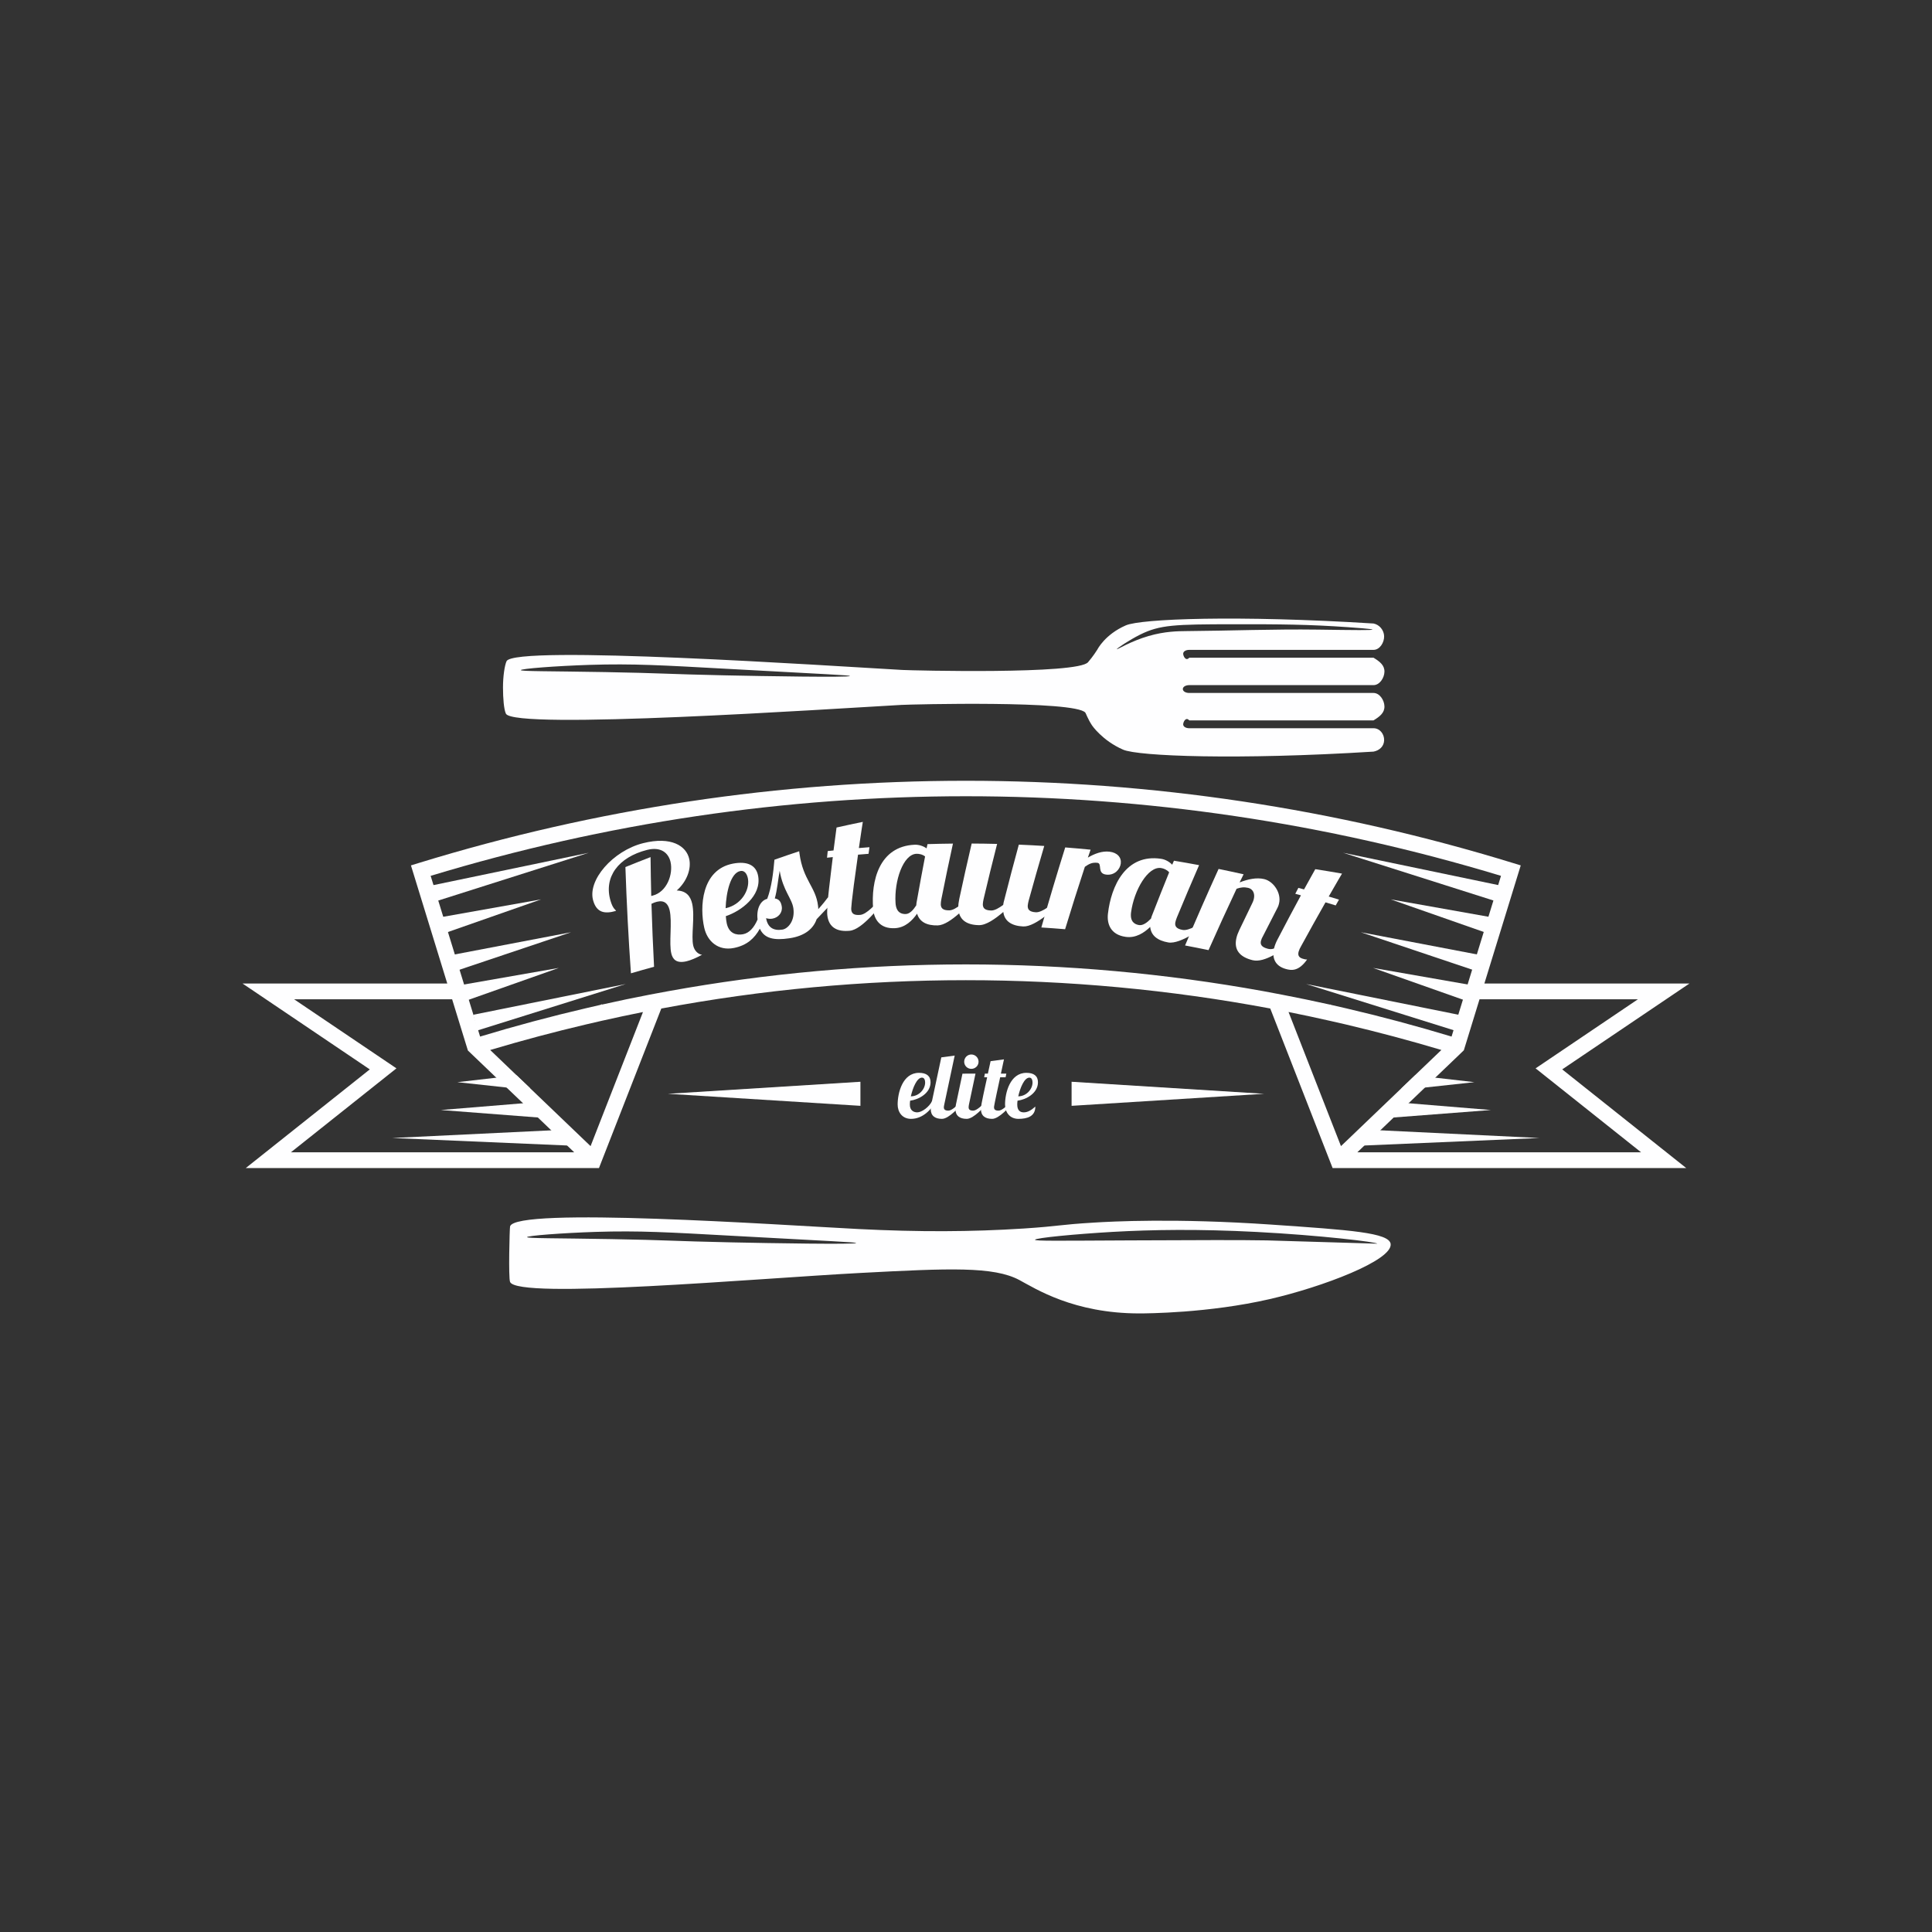 <?xml version="1.0" encoding="utf-8"?>
<!-- Generator: Adobe Illustrator 27.5.0, SVG Export Plug-In . SVG Version: 6.00 Build 0)  -->
<svg version="1.1" id="Layer_1" xmlns="http://www.w3.org/2000/svg" xmlns:xlink="http://www.w3.org/1999/xlink" x="0px" y="0px"
	 viewBox="0 0 1200 1200" xml:space="preserve">
<rect x="0" y="0" width="1200" height="1200" fill="#333333" stroke="none"/>
<rect y="0" style="fill:none;" width="1200" height="1200"/>
<g>
	<path style="fill:#fefeff;" d="M738.669,447.445h114.442c4.015-2.433,6.911-4.794,6.789-8.76c-0.098-3.796-2.969-8.273-6.789-8.273
		H738.669c-2.263,0-3.991-1.046-3.991-2.433c0-1.387,1.728-2.433,3.991-2.433h114.442c3.82,0,6.692-4.478,6.789-8.274
		c0.122-3.966-2.774-6.327-6.789-8.76H738.669c-2.141,2.433-3.796-1.047-3.772-2.507c0.024-1.411,1.679-2.36,3.772-2.36h114.442
		c3.918,0,6.716-4.624,6.594-8.517c-0.122-3.723-2.871-7.13-6.594-7.86c-84.706-5.28-144.495-2.944-153.863,1.168
		c-13.043,5.694-17.642,14.99-17.642,14.99c-1.217,1.971-2.579,3.82-3.65,5.232c-1.119,1.412-1.947,2.385-2.141,2.628
		c-6.205,7.714-109.332,5.158-115.196,4.842c-45.091-2.531-241.197-15.72-245.991-5.451c-1.193,2.604-2.214,9.441-2.214,16.303
		c0,6.838,0.584,13.7,1.801,16.28c4.769,10.269,200.487-2.92,245.553-5.426c5.889-0.341,108.164-2.896,114.369,4.818
		c0.389,0.511,1.509,3.894,4.112,7.86c0,0,1.557,2.336,4.77,5.402c3.188,3.066,8.03,6.862,14.552,9.709
		c9.368,4.088,70.836,6.497,155.542,1.217c3.723-0.706,6.473-3.285,6.594-7.008c0.122-3.918-2.677-7.519-6.594-7.519H738.669
		c-2.093,0-3.748-0.949-3.772-2.361C734.873,448.492,736.528,445.012,738.669,447.445z M450.021,419.461
		c-36.549-0.778-38.447-1.387-74.218-2.02c-34.384-0.608-52.294-0.414-52.318-1.217c0-0.9,21.755-2.579,42.584-3.261
		c27.229-0.852,45.407,0.243,85.168,2.433c62.489,3.456,76.652,3.967,76.652,4.478C527.865,420.873,474.623,419.997,450.021,419.461
		z M693.676,403.231c-0.195-0.341,7.543-5.621,14.6-9.125c12.191-6.035,21.463-6.327,57.477-6.376
		c29.2-0.048,47.499,0.122,71.493,1.825c4.137,0.292,15.208,1.07,15.208,1.509c-0.024,0.438-10.682,0.341-34.067,0
		c-27.181-0.365-54.338,0.706-81.518,0.925c-5.134,0.049-13.286,0.098-23.433,3.042
		C702.144,398.315,693.871,403.596,693.676,403.231z"/>
	<path style="fill:#fefeff;" d="M789.689,760.624c-59.764-4.113-99.744-1.898-109.965-1.266
		c-22.363,1.338-21.292,2.215-43.922,3.699c-32.656,2.093-64.947,2.214-102.543,0.316c-49.471-2.531-213.676-13.943-216.45-1.582
		c-0.292,1.363-1.071,31.78,0,34.433c4.453,11.072,152.646-2.142,218.031-5.597c54.678-2.871,82.346-4.137,98.358,4.453
		c9.952,5.329,33.678,20.708,74.437,20.708c2.214,0,12.97-0.049,27.935-1.168c14.965-1.144,34.092-3.358,53.023-7.714
		c32.753-7.519,76.335-24.066,75.167-34.238C862.934,765.637,838.527,763.982,789.689,760.624z M453.882,771.647
		c-36.549-0.779-38.447-1.387-74.218-2.02c-34.384-0.608-52.293-0.414-52.318-1.217c0-0.9,21.754-2.579,42.584-3.261
		c27.23-0.852,45.407,0.243,85.169,2.434c62.489,3.455,76.651,3.966,76.651,4.477C531.726,773.059,478.483,772.183,453.882,771.647z
		 M786.866,770.43c-17.277-0.292-40.005-0.195-84.779,0c-45.529,0.219-59.155,0.438-59.204-0.389c0-1.168,25.697-3.601,48.157-4.891
		c24.431-1.387,53.364-1.849,89.329,0.024c39.348,2.044,75.021,6.302,75.021,7.3C786.866,770.43,786.866,770.43,786.866,770.43z"/>
	<g>
		<path style="fill:#fefeff;" d="M404.073,532.362c0.086,8.056,0.225,16.104,0.42,24.145c0.318-0.082,0.637-0.164,0.956-0.247
			c8.761-2.255,12.794-13.271,11.011-20.975c-1.292-5.515-5.964-9.55-14.564-7.389c-17.896,4.535-27.071,16.967-22.659,31.693
			c1.456,4.958,3.047,5.336,3.407,6.182c-7.231,2.112-11.944,0.936-14.1-6.035c-4.12-12.851,12.252-31.35,30.885-36.021
			c17.536-4.417,26.927,1.764,28.673,9.844c1.326,6.041-1.371,13.871-7.77,19.546c5.888,0.175,8.537,3.539,9.586,8.178
			c1.803,8.103-0.778,20.027,0.681,26.141c0.694,2.958,2.832,5.267,5.449,5.603c-3.96,2.152-7.146,3.434-9.555,4.018
			c-6.507,1.588-8.655-1.392-9.482-4.637c-1.681-6.477,0.684-19.705-1.123-27.183c-0.966-3.931-3.229-6.308-7.984-5.097
			c-0.948,0.242-2.084,0.639-3.272,1.261c0.396,13.051,0.934,26.081,1.613,39.089c-4.797,1.306-9.585,2.662-14.362,4.067
			c-1.548-21.929-2.692-43.93-3.431-65.991C393.634,536.437,398.841,534.373,404.073,532.362z"/>
		<path style="fill:#fefeff;" d="M461.466,580.278c3.887-0.735,6.871-4.053,9.073-9.168c-0.834-7.155,2.137-11.891,5.993-12.828
			c2.723-7.116,3.8-16.404,4.485-24.298c5.098-1.804,10.222-3.557,15.372-5.259c0.062,0.468,0.124,0.936,0.186,1.404
			c2.23,16.554,10.102,20.658,11.514,32.436c0.086,0.702,0.173,1.408,0.155,2.124c2.609-2.871,4.932-5.792,6.036-7.343
			c1.041,1.037,2.079,2.076,3.112,3.117c-2.693,2.536-6.461,6.54-10.166,10.477c-2.006,5.871-7.317,10.403-16.773,11.816
			c-9.764,1.475-15.724,0.179-18.492-5.929c-3.314,5.927-7.935,10.347-16.124,11.974c-9.677,1.938-16.517-4.074-18.424-12.585
			c-2.832-12.492-1.994-36.034,17.882-39.819c8.908-1.654,14.485,0.938,15.644,7.925c1.973,12.178-10.541,21.514-20.119,24.72
			c0.111,1.629,0.305,3.141,0.545,4.333C452.693,579.925,457.483,581.03,461.466,580.278z M459.835,541.02
			c-6.066,1.102-8.83,13.314-9.138,23.085c9.568-2.012,15.01-11.063,13.896-18.177C464.224,543.835,463.072,540.435,459.835,541.02z
			 M479.716,570.592c-1.242,0.201-2.533,0.106-3.878-0.286c0.995,5.896,4.706,7.931,10.135,7.087
			c3.476-0.546,7.898-5.484,6.81-13.202c-0.876-6.223-6.396-10.843-8.511-23.324c-0.986,5.17-1.498,11.804-3.027,17.171
			c2.654,0.404,3.873,2.065,4.331,5.069C486.15,566.911,483.336,570.004,479.716,570.592z"/>
		<path style="fill:#fefeff;" d="M535.911,510.482c0,0-1.138,7-2.447,16.261c2.189-0.186,4.378-0.362,6.568-0.529
			c-0.189,1.369-0.377,2.737-0.563,4.105c-2.178,0.169-4.356,0.346-6.534,0.533c-4.648,32.541-4.193,33.547-4.217,34.048
			c0.223,2.321,1.402,3.726,5.546,3.357c4.133-0.368,9.08-6.452,13.069-9.974c1.19-0.083,2.381-0.164,3.572-0.241
			c-4.607,4.946-15.198,19.271-23.096,20.075c-7.864,0.776-13.058-2.061-13.948-9.611c-0.664-5.333,2.421-27.294,3.407-36.151
			c-1.195,0.127-2.391,0.256-3.585,0.388c0.141-1.374,0.283-2.747,0.427-4.121c1.202-0.132,2.404-0.26,3.607-0.387
			c0.606-4.749,1.232-9.498,1.877-14.246C525.015,512.764,530.455,511.595,535.911,510.482z"/>
		<path style="fill:#fefeff;" d="M591.893,523.974c-2.516,11.507-4.918,23.025-7.204,34.554c-0.187,1.116-0.374,2.237-0.354,3.147
			c0.048,2.23,1.123,3.821,5.277,3.759c4.146-0.061,9.528-5.76,13.765-8.977c1.192,0.005,2.384,0.013,3.576,0.024
			c-4.958,4.592-16.573,18.091-24.501,18.306c-6.667,0.16-11.265-2.078-12.836-7.289c-2.948,4.278-7.36,8.629-13.6,9
			c-9.812,0.604-13.216-5.984-13.688-11.958c-1.418-17.3,3.678-38.877,25.763-39.861c2.634-0.107,5.414,0.81,7.429,2.268
			c0.191-0.884,0.383-1.768,0.576-2.652C581.359,524.135,586.626,524.029,591.893,523.974z M556.235,560.859
			c0.36,6.067,3.841,6.981,6.43,6.854c2.382-0.12,4.559-2.447,6.427-5.363c0.063-1.014,0.227-2.137,0.491-3.364
			c1.597-9.02,3.265-18.035,5.002-27.044c-1.785-1.362-3.871-1.691-5.394-1.631C560.956,530.634,555.374,547.114,556.235,560.859z"
			/>
		<path style="fill:#fefeff;" d="M648.598,525.436c-3.338,11.296-6.562,22.612-9.671,33.946c-0.266,1.101-0.533,2.203-0.579,3.113
			c-0.112,2.229,0.843,3.891,4.994,4.129c4.141,0.237,9.92-5.06,14.381-7.964c1.19,0.091,2.38,0.185,3.57,0.282
			c-5.28,4.222-17.845,16.85-25.767,16.496c-6.966-0.336-11.598-3.101-12.358-9.006c-5.024,4.301-10.64,8.239-15.048,8.193
			c-7.892-0.083-12.84-3.47-12.905-11.071c-0.01-1.52,0.187-3.245,0.599-5.169c2.455-11.494,5.025-22.976,7.71-34.444
			c5.267,0.024,10.535,0.1,15.8,0.23c-2.916,11.412-5.716,22.84-8.402,34.282c-0.227,1.11-0.451,2.223-0.463,3.133
			c-0.03,2.232,0.989,3.857,5.145,3.94c2.183,0.046,4.817-1.51,7.491-3.455c0.136-1.009,0.379-2.116,0.732-3.32
			c2.882-11.395,5.878-22.773,8.989-34.133C638.078,524.839,643.339,525.111,648.598,525.436z"/>
		<path style="fill:#fefeff;" d="M677.383,527.746c-0.566,1.64-1.13,3.281-1.691,4.922c4.181-2.442,8.794-4.203,13.383-3.68
			c4.918,0.561,7.542,3.551,7.062,7.368c-0.443,3.518-3.769,7.482-9.01,6.885c-6.005-0.668-2.278-6.979-5.521-7.329
			c-3.245-0.34-5.095,0.6-7.777,2.479c-4.242,12.891-8.332,25.813-12.272,38.765c-4.916-0.412-9.835-0.775-14.756-1.088
			c4.695-16.618,9.638-33.193,14.827-49.719C666.883,526.762,672.135,527.228,677.383,527.746z"/>
		<path style="fill:#fefeff;" d="M744.776,537.354c-4.71,10.798-9.308,21.631-13.794,32.497c-0.4,1.06-0.801,2.121-0.958,3.018
			c-0.384,2.198,0.364,3.965,4.468,4.714c4.095,0.746,10.504-3.796,15.305-6.127c1.174,0.238,2.347,0.478,3.52,0.721
			c-5.781,3.537-19.844,14.519-27.69,13.19c-6.593-1.139-10.684-4.227-11.219-9.644c-3.73,3.624-8.912,7.037-15.117,6.191
			c-9.76-1.309-11.823-8.434-11.131-14.385c1.963-17.246,11.135-37.43,33.047-34.109c2.613,0.405,5.17,1.846,6.87,3.667
			c0.359-0.83,0.72-1.66,1.08-2.49C734.37,535.463,739.576,536.382,744.776,537.354z M702.536,566.614
			c-0.822,6.021,2.422,7.593,4.994,7.971c2.367,0.345,4.957-1.517,7.361-4.014c0.258-0.984,0.637-2.054,1.135-3.205
			c3.32-8.539,6.707-17.059,10.163-25.56c-1.492-1.683-3.482-2.411-4.99-2.647C713.035,537.875,704.354,552.962,702.536,566.614z"/>
		<path style="fill:#fefeff;" d="M784.517,581.324c-0.581,1.001-1.057,2.031-1.303,3.013c-0.544,2.165,0.205,3.908,4.159,4.932
			c4.055,1.057,6.374-1.576,11.309-3.591c1.156,0.317,2.311,0.635,3.466,0.957c-5.979,3.165-16.426,11.677-24.209,9.747
			c-7.818-1.94-11.679-6.334-9.989-13.745c0.363-1.58,0.933-3.112,1.776-4.891c2.673-5.62,5.377-11.23,8.111-16.829
			c0.42-0.836,0.737-1.699,0.923-2.487c0.845-3.547-0.639-6.297-3.519-6.961c-2.559-0.589-4.637-0.33-7.179,0.559
			c-5.962,12.652-11.769,25.357-17.419,38.113c-4.85-1.013-9.708-1.976-14.572-2.889c6.697-15.919,13.637-31.766,20.817-47.534
			c5.187,1.055,10.367,2.161,15.537,3.321c-0.83,1.682-1.658,3.365-2.482,5.049c5.044-1.991,10.553-3.211,15.282-2.065
			c5.822,1.4,10.884,8.779,9.157,15.344c-0.203,0.786-0.408,1.569-0.82,2.301C790.514,569.539,787.498,575.425,784.517,581.324z"/>
		<path style="fill:#fefeff;" d="M808.122,587.696c-0.641,1.079-1.178,2.191-1.485,3.261c-0.586,2.047-0.197,3.734,2.522,4.527
			c0.708,0.206,1.814,0.531,2.707,0.479c-5.291,7.515-9.809,6.843-13.207,5.895c-6.976-1.944-8.794-7.217-7.195-13.297
			c0.416-1.567,1.084-3.276,1.961-4.928c4.782-9.211,9.651-18.389,14.605-27.532c-1.168-0.321-2.336-0.64-3.505-0.956
			c0.635-1.227,1.272-2.452,1.91-3.678c1.176,0.319,2.35,0.641,3.525,0.966c2.308-4.196,4.636-8.385,6.981-12.567
			c5.536,0.854,11.075,1.77,16.614,2.746c0,0-3.637,6.093-8.262,14.228c2.125,0.634,4.249,1.277,6.37,1.93
			c-0.679,1.203-1.357,2.407-2.034,3.612c-2.111-0.646-4.224-1.284-6.339-1.913C818.149,569.508,813.093,578.584,808.122,587.696z"
			/>
	</g>
	<g>
		<g>
			<path style="fill:#fefeff;" d="M569.73,690.902c2.753,0,7.47-3.259,9.436-7.414h2.527c-3.201,5.784-8.594,11.457-15.838,11.457
				c-5.393,0-8.313-4.1-8.313-8.93c0-7.134,3.033-19.658,13.255-19.658c4.606,0,7.189,1.911,7.189,5.841
				c0,6.853-7.357,10.783-12.692,11.457c-0.113,0.899-0.17,1.741-0.17,2.415C565.124,689.777,567.538,690.902,569.73,690.902z
				 M572.65,669.335c-3.146,0-5.728,6.345-6.908,11.625c5.167-0.055,8.817-4.494,8.874-8.481
				C574.617,671.299,574.336,669.335,572.65,669.335z"/>
			<path style="fill:#fefeff;" d="M592.977,655.631l-6.458,30.328c-0.17,0.842-0.281,1.348-0.281,1.796
				c0,1.235,0.616,2.079,2.808,2.079c2.247,0,5.167-3.146,7.412-4.945h1.911c-2.585,2.585-8.93,10.055-13.311,10.055
				c-4.326,0-6.966-1.909-6.966-6.122c0-0.842,0.113-1.796,0.338-2.863l6.234-29.206L592.977,655.631z"/>
			<path style="fill:#fefeff;" d="M605.895,666.863l-4.045,19.097c-0.11,0.617-0.223,1.235-0.223,1.741
				c0,1.235,0.561,2.134,2.808,2.134c2.247,0,5.168-3.146,7.412-4.945h1.911c-2.585,2.585-8.93,10.055-13.31,10.055
				c-4.326,0-7.021-1.909-7.021-6.122c0-0.842,0.113-1.796,0.338-2.863l4.043-19.097H605.895z M603.31,654.957
				c2.472,0,4.494,2.021,4.494,4.491c0,2.472-2.021,4.438-4.494,4.438c-2.47,0-4.436-1.966-4.436-4.438
				C598.874,656.979,600.84,654.957,603.31,654.957z"/>
			<path style="fill:#fefeff;" d="M623.582,657.988c0,0-0.841,3.82-1.909,8.875h3.369l-0.448,2.247h-3.371
				c-3.875,17.747-3.817,18.308-3.817,18.591c0,1.29,0.561,2.134,2.808,2.134c2.247,0,5.168-3.146,7.414-4.945h1.909
				c-2.585,2.585-8.93,10.055-13.311,10.055c-4.326,0-6.964-1.909-6.964-6.122c0-2.976,2.921-14.884,3.875-19.713h-1.854
				l0.449-2.247h1.854l1.686-7.75L623.582,657.988z"/>
			<path style="fill:#fefeff;" d="M624.254,686.015c0-7.134,3.033-19.658,13.255-19.658c4.604,0,7.189,1.911,7.189,5.841
				c0,6.853-7.359,10.783-12.694,11.457c-0.113,0.899-0.168,1.741-0.168,2.415c0,3.707,1.854,4.832,4.043,4.832
				c2.64,0,4.887-1.518,7.189-3.595c0,6.064-4.885,7.637-10.503,7.637C627.174,694.945,624.254,690.844,624.254,686.015z
				 M639.363,669.335c-3.146,0-5.731,6.345-6.908,11.625c5.165-0.055,8.817-4.494,8.872-8.481
				C641.327,671.299,641.046,669.335,639.363,669.335z"/>
		</g>
		<polygon style="fill:#fefeff;" points="665.585,671.9 785.131,679.374 665.585,686.848 		"/>
		<polygon style="fill:#fefeff;" points="534.425,671.9 414.879,679.374 534.425,686.848 		"/>
	</g>
	<path style="fill:#fefeff;" d="M1049.346,610.88H921.974l22.587-73.363l-4.699-1.444
		c-110.238-33.901-224.613-51.121-339.959-51.121c-115.345,0-229.721,17.22-339.981,51.121l-4.676,1.444l22.564,73.363H150.654
		l79.031,53.341l-77.026,61.272h219.376l1.854-4.763l36.854-94.311c125.173-23.47,253.062-23.47,378.235-0.022l37.134,95.022
		l1.595,4.073h219.635l-77.026-61.272L1049.346,610.88z M180.698,715.708l65.539-52.134l-63.535-42.888h98.126l8.082,26.272
		l1.703,5.517l3.103,2.974l14.548,13.923l6.358,6.099l10.237,9.784l9.203,8.815l8.341,7.996l9.828,9.418l4.418,4.224H180.698z
		 M373.889,693.769l-7.069,18.104l-2.716-2.586l-34.828-33.362l-8.362-7.996l-16.444-15.754
		c19.763-5.905,39.655-11.207,59.634-15.905c3.276-0.776,6.53-1.53,9.785-2.263c8.491-1.918,16.983-3.707,25.474-5.409
		L373.889,693.769z M784.775,615.643c-122.436-22.177-247.372-22.177-369.83,0.022c-3.772,0.668-7.565,1.401-11.336,2.112
		c-9.936,1.897-19.828,3.966-29.72,6.185v-0.216l-1.164,0.453c-0.022,0-0.022,0-0.022,0c-2.888,0.646-5.733,1.315-8.599,1.983
		c-22.09,5.151-44.052,11.035-65.905,17.651l-0.151-0.496l-6.961-22.651l-3.017-9.806l-20.582-66.875
		c217.588-65.927,447.223-65.927,664.811,0l-20.561,66.875l-3.017,9.806l-6.983,22.673l-0.129,0.474
		c-21.789-6.595-43.686-12.457-65.69-17.586c-2.996-0.711-6.013-1.401-9.009-2.069l-0.797-0.323v0.129
		c-10-2.198-19.979-4.289-30-6.207C792.34,617.044,788.547,616.333,784.775,615.643z M832.9,711.872l-6.789-17.328l-25.776-65.97
		c8.621,1.724,17.198,3.556,25.776,5.495c3.276,0.711,6.552,1.466,9.806,2.242c19.871,4.698,39.655,9.957,59.354,15.841
		l-59.354,56.854L832.9,711.872z M1019.302,715.708h-176.23l62.953-60.28l3.19-3.082l1.659-5.366l8.082-26.293h98.363
		l-63.535,42.888L1019.302,715.708z"/>
	<polygon style="fill:#fefeff;" points="931.072,549.841 834.23,529.668 928.513,559.602 	"/>
	<polygon style="fill:#fefeff;" points="354.37,701.487 243.659,706.83 354.397,711.578 	"/>
	<polygon style="fill:#fefeff;" points="337.27,684.235 273.811,689.45 337.297,694.326 	"/>
	<polygon style="fill:#fefeff;" points="329.276,675.924 329.276,677.066 314.621,675.471 284.082,672.152 308.263,669.372
		320.914,667.928 	"/>
	<polygon style="fill:#fefeff;" points="845.455,701.487 956.165,706.83 845.428,711.578 	"/>
	<polygon style="fill:#fefeff;" points="862.554,684.235 926.014,689.45 862.527,694.326 	"/>
	<polygon style="fill:#fefeff;" points="870.548,675.924 870.548,677.066 885.203,675.471 915.742,672.152 891.561,669.372
		878.91,667.928 	"/>
	<polygon style="fill:#fefeff;" points="925.598,569.605 863.829,558.626 923.039,579.366 	"/>
	<polygon style="fill:#fefeff;" points="918.415,593.005 845.21,579.028 915.856,602.766 	"/>
	<polygon style="fill:#fefeff;" points="912.617,611.651 852.834,601.194 910.058,621.412 	"/>
	<polygon style="fill:#fefeff;" points="905.985,630.293 811.265,611.196 903.477,640.067 	"/>
	<polygon style="fill:#fefeff;" points="268.843,549.841 365.685,529.668 271.402,559.602 	"/>
	<polygon style="fill:#fefeff;" points="274.316,569.605 336.085,558.626 276.875,579.366 	"/>
	<polygon style="fill:#fefeff;" points="281.5,593.005 354.705,579.028 284.059,602.766 	"/>
	<polygon style="fill:#fefeff;" points="287.297,611.651 347.081,601.194 289.856,621.412 	"/>
	<polygon style="fill:#fefeff;" points="293.93,630.293 388.649,611.196 296.438,640.067 	"/>
</g>
</svg>
